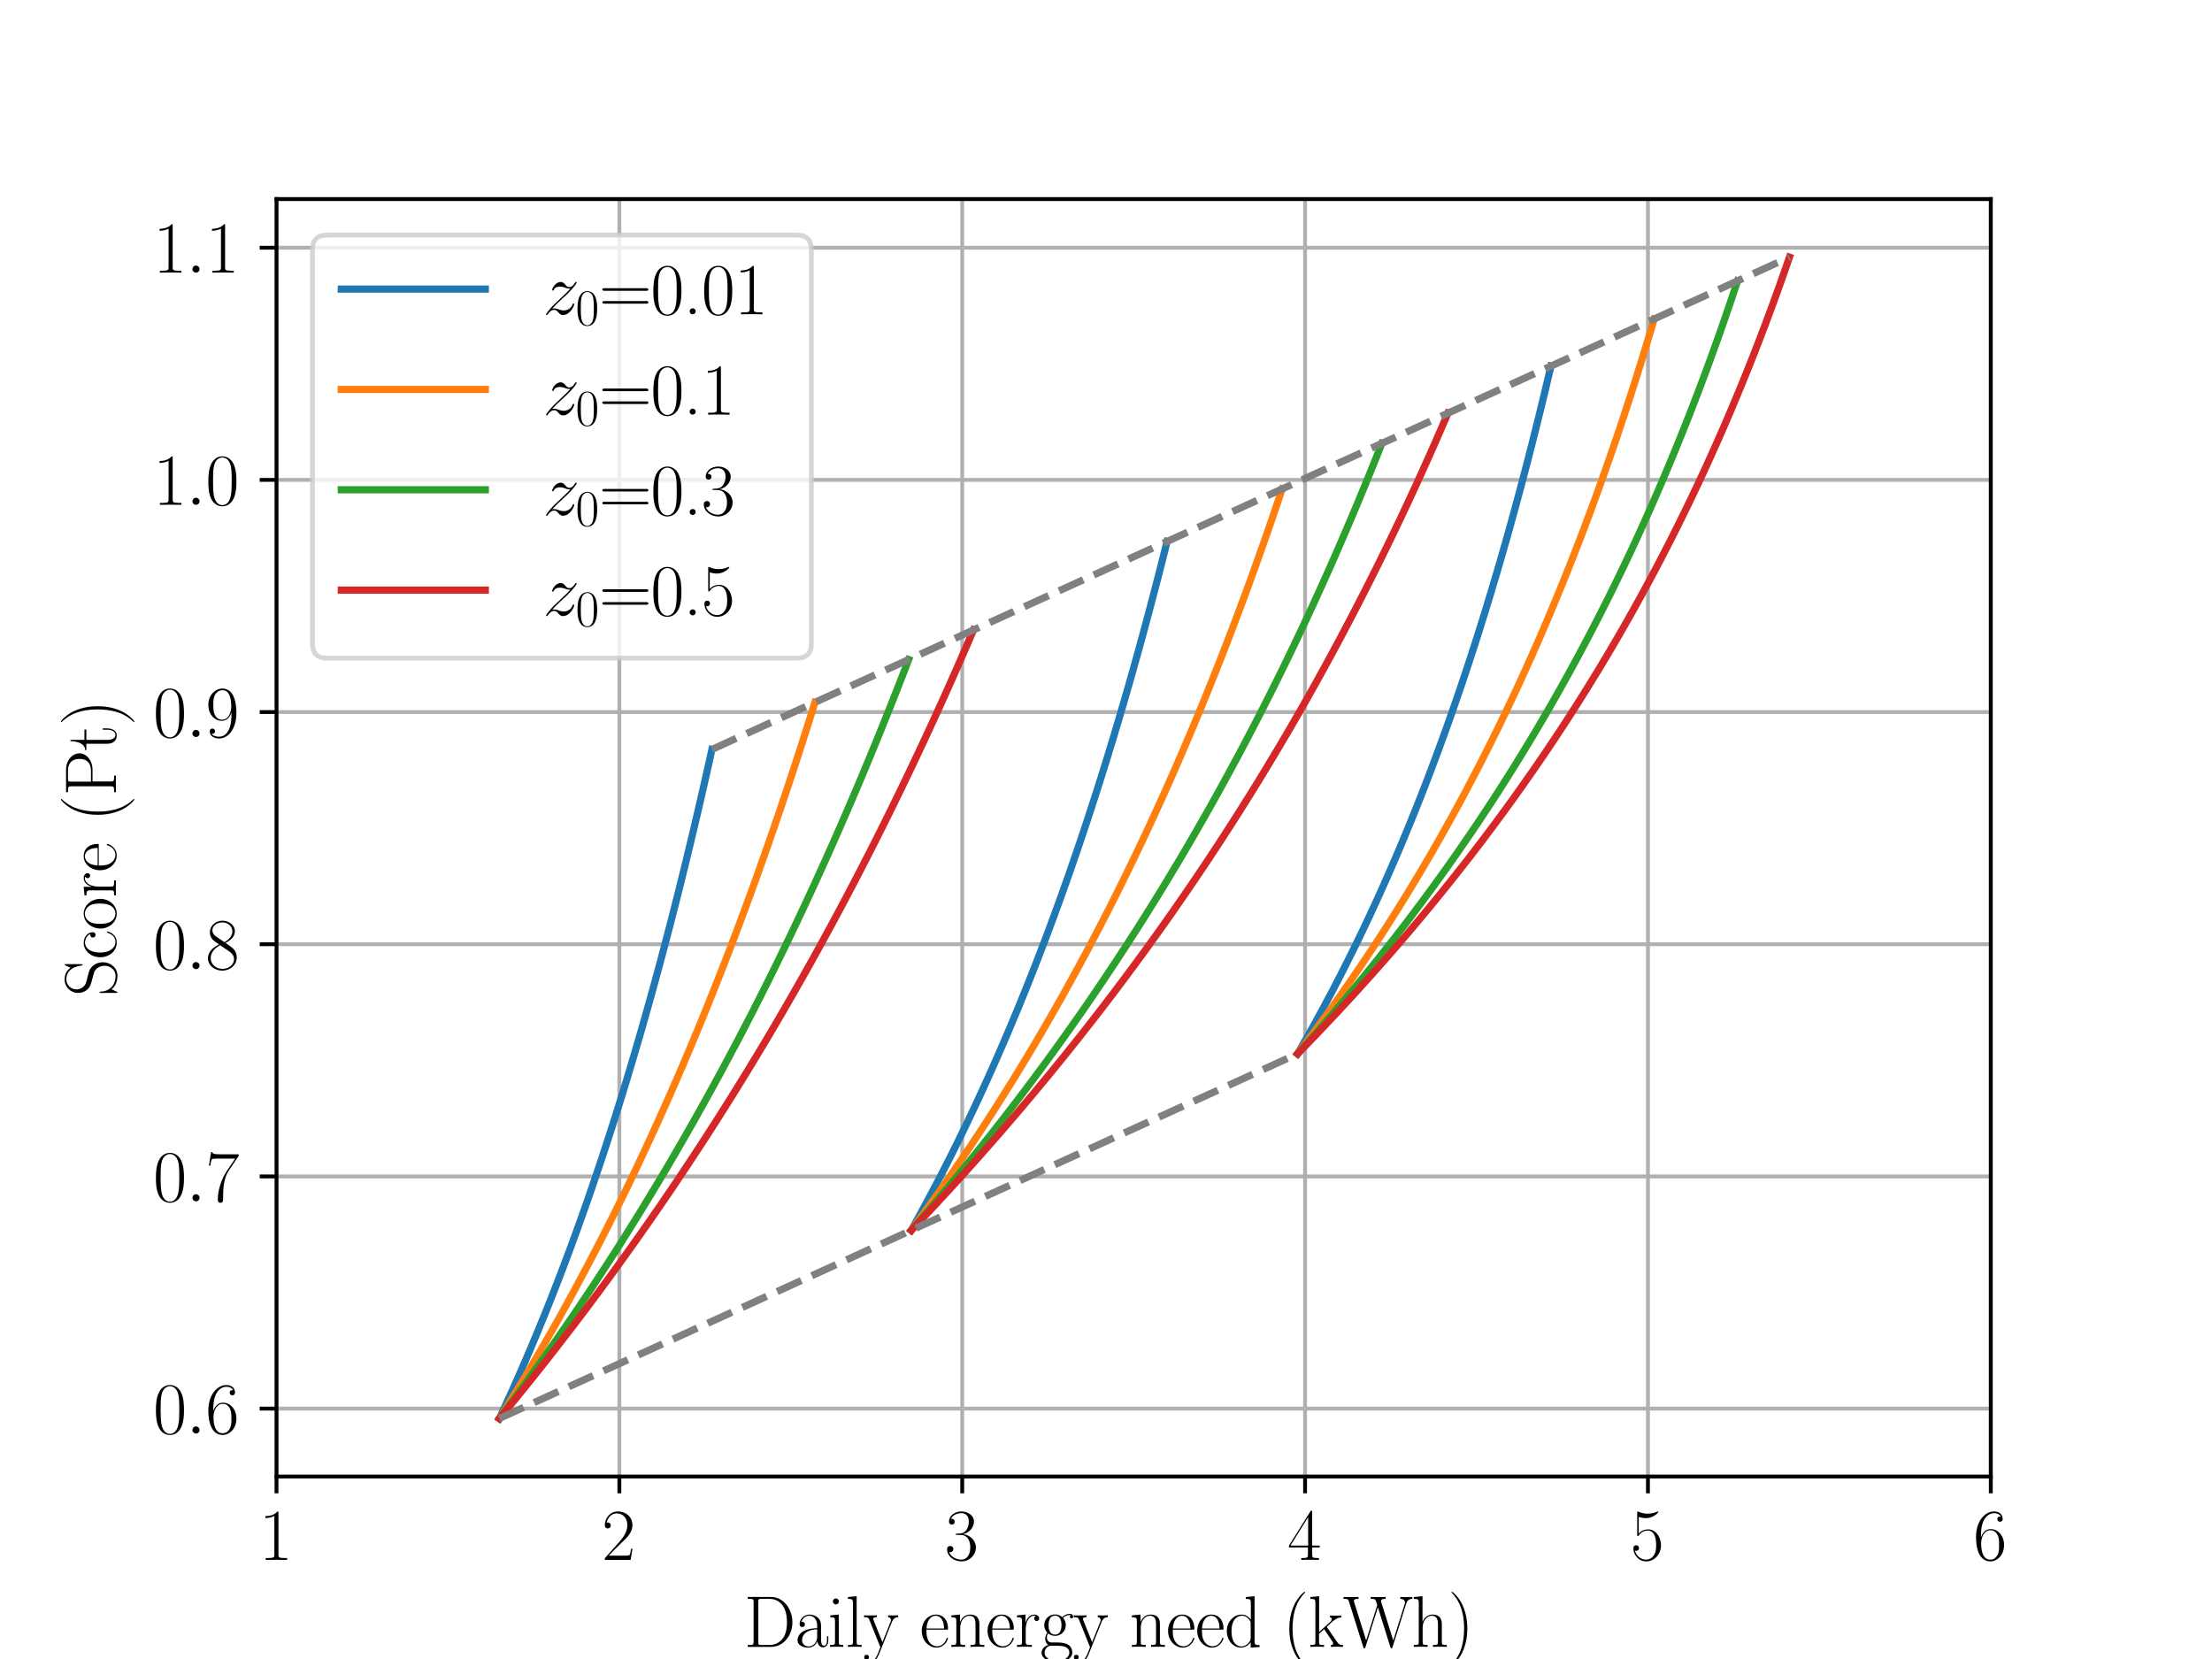 <?xml version="1.0" encoding="utf-8" standalone="no"?>
<!DOCTYPE svg PUBLIC "-//W3C//DTD SVG 1.1//EN"
  "http://www.w3.org/Graphics/SVG/1.1/DTD/svg11.dtd">
<svg xmlns:xlink="http://www.w3.org/1999/xlink" width="460.8pt" height="345.6pt" viewBox="0 0 460.8 345.6" xmlns="http://www.w3.org/2000/svg" version="1.1">
 <defs>
  <style type="text/css">*{stroke-linejoin: round; stroke-linecap: butt}</style>
 </defs>
 <g id="figure_1">
  <g id="patch_1">
   <path d="M 0 345.6 
L 460.8 345.6 
L 460.8 0 
L 0 0 
z
" style="fill: #ffffff"/>
  </g>
  <g id="axes_1">
   <g id="patch_2">
    <path d="M 57.6 307.584 
L 414.72 307.584 
L 414.72 41.472 
L 57.6 41.472 
z
" style="fill: #ffffff"/>
   </g>
   <g id="matplotlib.axis_1">
    <g id="xtick_1">
     <g id="line2d_1">
      <path d="M 57.6 307.584 
L 57.6 41.472 
" clip-path="url(#p87c0fed08f)" style="fill: none; stroke: #b0b0b0; stroke-width: 0.8; stroke-linecap: square"/>
     </g>
     <g id="line2d_2">
      <defs>
       <path id="m8bc1397208" d="M 0 0 
L 0 3.5 
" style="stroke: #000000; stroke-width: 0.8"/>
      </defs>
      <g>
       <use xlink:href="#m8bc1397208" x="57.6" y="307.584" style="stroke: #000000; stroke-width: 0.8"/>
      </g>
     </g>
     <g id="text_1">
      <!-- $\mathdefault{1}$ -->
      <g transform="translate(53.942 324.962) scale(0.15 -0.15)">
       <defs>
        <path id="CMR17-31" d="M 1702 4083 
C 1702 4217 1696 4224 1606 4224 
C 1357 3927 979 3833 621 3820 
C 602 3820 570 3820 563 3808 
C 557 3795 557 3782 557 3648 
C 755 3648 1088 3686 1344 3839 
L 1344 467 
C 1344 243 1331 166 781 166 
L 589 166 
L 589 0 
C 896 6 1216 12 1523 12 
C 1830 12 2150 6 2458 0 
L 2458 166 
L 2266 166 
C 1715 166 1702 236 1702 467 
L 1702 4083 
z
" transform="scale(0.016)"/>
       </defs>
       <use xlink:href="#CMR17-31" transform="scale(0.996)"/>
      </g>
     </g>
    </g>
    <g id="xtick_2">
     <g id="line2d_3">
      <path d="M 129.024 307.584 
L 129.024 41.472 
" clip-path="url(#p87c0fed08f)" style="fill: none; stroke: #b0b0b0; stroke-width: 0.8; stroke-linecap: square"/>
     </g>
     <g id="line2d_4">
      <g>
       <use xlink:href="#m8bc1397208" x="129.024" y="307.584" style="stroke: #000000; stroke-width: 0.8"/>
      </g>
     </g>
     <g id="text_2">
      <!-- $\mathdefault{2}$ -->
      <g transform="translate(125.366 324.962) scale(0.15 -0.15)">
       <defs>
        <path id="CMR17-32" d="M 2669 990 
L 2554 990 
C 2490 537 2438 460 2413 422 
C 2381 371 1920 371 1830 371 
L 602 371 
C 832 620 1280 1073 1824 1596 
C 2214 1966 2669 2400 2669 3033 
C 2669 3788 2067 4224 1395 4224 
C 691 4224 262 3603 262 3027 
C 262 2777 448 2745 525 2745 
C 589 2745 781 2783 781 3007 
C 781 3206 614 3264 525 3264 
C 486 3264 448 3257 422 3244 
C 544 3788 915 4057 1306 4057 
C 1862 4057 2227 3616 2227 3033 
C 2227 2477 1901 1998 1536 1583 
L 262 147 
L 262 0 
L 2515 0 
L 2669 990 
z
" transform="scale(0.016)"/>
       </defs>
       <use xlink:href="#CMR17-32" transform="scale(0.996)"/>
      </g>
     </g>
    </g>
    <g id="xtick_3">
     <g id="line2d_5">
      <path d="M 200.448 307.584 
L 200.448 41.472 
" clip-path="url(#p87c0fed08f)" style="fill: none; stroke: #b0b0b0; stroke-width: 0.8; stroke-linecap: square"/>
     </g>
     <g id="line2d_6">
      <g>
       <use xlink:href="#m8bc1397208" x="200.448" y="307.584" style="stroke: #000000; stroke-width: 0.8"/>
      </g>
     </g>
     <g id="text_3">
      <!-- $\mathdefault{3}$ -->
      <g transform="translate(196.79 324.962) scale(0.15 -0.15)">
       <defs>
        <path id="CMR17-33" d="M 1414 2176 
C 1984 2176 2234 1673 2234 1094 
C 2234 322 1824 25 1453 25 
C 1114 25 563 193 390 691 
C 422 678 454 678 486 678 
C 640 678 755 780 755 947 
C 755 1132 614 1216 486 1216 
C 378 1216 211 1164 211 927 
C 211 335 787 -128 1466 -128 
C 2176 -128 2720 432 2720 1087 
C 2720 1718 2208 2176 1600 2246 
C 2086 2347 2554 2776 2554 3353 
C 2554 3856 2048 4224 1472 4224 
C 890 4224 378 3862 378 3347 
C 378 3123 544 3084 627 3084 
C 762 3084 877 3167 877 3334 
C 877 3500 762 3584 627 3584 
C 602 3584 570 3584 544 3571 
C 730 3999 1235 4076 1459 4076 
C 1683 4076 2106 3966 2106 3347 
C 2106 3167 2080 2851 1862 2574 
C 1670 2329 1453 2316 1242 2297 
C 1210 2297 1062 2284 1037 2284 
C 992 2278 966 2272 966 2227 
C 966 2182 973 2176 1101 2176 
L 1414 2176 
z
" transform="scale(0.016)"/>
       </defs>
       <use xlink:href="#CMR17-33" transform="scale(0.996)"/>
      </g>
     </g>
    </g>
    <g id="xtick_4">
     <g id="line2d_7">
      <path d="M 271.872 307.584 
L 271.872 41.472 
" clip-path="url(#p87c0fed08f)" style="fill: none; stroke: #b0b0b0; stroke-width: 0.8; stroke-linecap: square"/>
     </g>
     <g id="line2d_8">
      <g>
       <use xlink:href="#m8bc1397208" x="271.872" y="307.584" style="stroke: #000000; stroke-width: 0.8"/>
      </g>
     </g>
     <g id="text_4">
      <!-- $\mathdefault{4}$ -->
      <g transform="translate(268.214 324.962) scale(0.15 -0.15)">
       <defs>
        <path id="CMR17-34" d="M 2150 4147 
C 2150 4281 2144 4288 2029 4288 
L 128 1254 
L 128 1088 
L 1779 1088 
L 1779 460 
C 1779 230 1766 166 1318 166 
L 1197 166 
L 1197 0 
C 1402 12 1747 12 1965 12 
C 2182 12 2528 12 2733 0 
L 2733 166 
L 2611 166 
C 2163 166 2150 230 2150 460 
L 2150 1088 
L 2803 1088 
L 2803 1254 
L 2150 1254 
L 2150 4147 
z
M 1798 3723 
L 1798 1254 
L 256 1254 
L 1798 3723 
z
" transform="scale(0.016)"/>
       </defs>
       <use xlink:href="#CMR17-34" transform="scale(0.996)"/>
      </g>
     </g>
    </g>
    <g id="xtick_5">
     <g id="line2d_9">
      <path d="M 343.296 307.584 
L 343.296 41.472 
" clip-path="url(#p87c0fed08f)" style="fill: none; stroke: #b0b0b0; stroke-width: 0.8; stroke-linecap: square"/>
     </g>
     <g id="line2d_10">
      <g>
       <use xlink:href="#m8bc1397208" x="343.296" y="307.584" style="stroke: #000000; stroke-width: 0.8"/>
      </g>
     </g>
     <g id="text_5">
      <!-- $\mathdefault{5}$ -->
      <g transform="translate(339.638 324.962) scale(0.15 -0.15)">
       <defs>
        <path id="CMR17-35" d="M 730 3750 
C 794 3724 1056 3641 1325 3641 
C 1920 3641 2246 3961 2432 4140 
C 2432 4191 2432 4224 2394 4224 
C 2387 4224 2374 4224 2323 4198 
C 2099 4102 1837 4032 1517 4032 
C 1325 4032 1037 4055 723 4191 
C 653 4224 640 4224 634 4224 
C 602 4224 595 4217 595 4090 
L 595 2231 
C 595 2113 595 2080 659 2080 
C 691 2080 704 2093 736 2139 
C 941 2435 1222 2560 1542 2560 
C 1766 2560 2246 2415 2246 1293 
C 2246 1087 2246 716 2054 422 
C 1894 159 1645 25 1370 25 
C 947 25 518 319 403 812 
C 429 806 480 793 506 793 
C 589 793 749 838 749 1036 
C 749 1209 627 1280 506 1280 
C 358 1280 262 1190 262 1011 
C 262 454 704 -128 1382 -128 
C 2042 -128 2669 441 2669 1267 
C 2669 2054 2170 2662 1549 2662 
C 1222 2662 947 2540 730 2304 
L 730 3750 
z
" transform="scale(0.016)"/>
       </defs>
       <use xlink:href="#CMR17-35" transform="scale(0.996)"/>
      </g>
     </g>
    </g>
    <g id="xtick_6">
     <g id="line2d_11">
      <path d="M 414.72 307.584 
L 414.72 41.472 
" clip-path="url(#p87c0fed08f)" style="fill: none; stroke: #b0b0b0; stroke-width: 0.8; stroke-linecap: square"/>
     </g>
     <g id="line2d_12">
      <g>
       <use xlink:href="#m8bc1397208" x="414.72" y="307.584" style="stroke: #000000; stroke-width: 0.8"/>
      </g>
     </g>
     <g id="text_6">
      <!-- $\mathdefault{6}$ -->
      <g transform="translate(411.062 324.962) scale(0.15 -0.15)">
       <defs>
        <path id="CMR17-36" d="M 678 2198 
C 678 3712 1395 4076 1811 4076 
C 1946 4076 2272 4049 2400 3782 
C 2298 3782 2106 3782 2106 3558 
C 2106 3385 2246 3328 2336 3328 
C 2394 3328 2566 3353 2566 3571 
C 2566 3987 2246 4224 1805 4224 
C 1043 4224 243 3411 243 2011 
C 243 257 966 -128 1478 -128 
C 2099 -128 2688 431 2688 1295 
C 2688 2101 2170 2688 1517 2688 
C 1126 2688 838 2430 678 1979 
L 678 2198 
z
M 1478 25 
C 691 25 691 1212 691 1450 
C 691 1914 909 2585 1504 2585 
C 1613 2585 1926 2585 2138 2140 
C 2253 1889 2253 1624 2253 1302 
C 2253 954 2253 696 2118 438 
C 1978 173 1773 25 1478 25 
z
" transform="scale(0.016)"/>
       </defs>
       <use xlink:href="#CMR17-36" transform="scale(0.996)"/>
      </g>
     </g>
    </g>
    <g id="text_7">
     <!-- Daily energy need (kWh) -->
     <g transform="translate(154.974 343.075) scale(0.15 -0.15)">
      <defs>
       <path id="CMR17-44" d="M 333 4352 
L 333 4185 
C 774 4185 845 4185 845 3898 
L 845 453 
C 845 166 774 166 333 166 
L 333 0 
L 2368 0 
C 3398 0 4224 943 4224 2140 
C 4224 3344 3411 4352 2368 4352 
L 333 4352 
z
M 1523 166 
C 1267 166 1254 198 1254 414 
L 1254 3936 
C 1254 4153 1267 4185 1523 4185 
L 2240 4185 
C 2771 4185 3750 3873 3750 2140 
C 3750 1242 3488 879 3366 707 
C 3213 510 2848 166 2240 166 
L 1523 166 
z
" transform="scale(0.016)"/>
       <path id="CMR17-61" d="M 2304 1656 
C 2304 2048 2304 2275 2035 2534 
C 1798 2751 1523 2816 1306 2816 
C 800 2816 435 2408 435 1977 
C 435 1740 627 1728 666 1728 
C 749 1728 896 1779 896 1958 
C 896 2118 774 2188 666 2188 
C 640 2188 608 2182 589 2176 
C 723 2594 1069 2713 1293 2713 
C 1613 2713 1965 2421 1965 1875 
L 1965 1632 
C 1587 1619 1133 1568 774 1373 
C 371 1147 256 822 256 576 
C 256 77 832 -64 1171 -64 
C 1523 -64 1850 135 1990 505 
C 2003 219 2182 -39 2464 -39 
C 2598 -39 2938 51 2938 563 
L 2938 926 
L 2822 926 
L 2822 557 
C 2822 161 2650 109 2566 109 
C 2304 109 2304 446 2304 732 
L 2304 1656 
z
M 1965 887 
C 1965 323 1568 38 1216 38 
C 896 38 646 278 646 576 
C 646 771 730 1114 1101 1322 
C 1408 1497 1760 1523 1965 1536 
L 1965 887 
z
" transform="scale(0.016)"/>
       <path id="CMR17-69" d="M 992 3961 
C 992 4102 877 4224 730 4224 
C 589 4224 467 4108 467 3961 
C 467 3820 582 3699 730 3699 
C 870 3699 992 3814 992 3961 
z
M 243 2745 
L 243 2579 
C 602 2579 653 2540 653 2231 
L 653 443 
C 653 198 627 166 218 166 
L 218 0 
C 371 12 646 12 806 12 
C 960 12 1222 12 1370 0 
L 1370 166 
C 992 166 979 205 979 436 
L 979 2816 
L 243 2745 
z
" transform="scale(0.016)"/>
       <path id="CMR17-6c" d="M 979 4416 
L 218 4345 
L 218 4179 
C 595 4179 653 4141 653 3835 
L 653 439 
C 653 198 627 166 218 166 
L 218 0 
C 371 12 653 12 813 12 
C 979 12 1261 12 1414 0 
L 1414 166 
C 1005 166 979 191 979 439 
L 979 4416 
z
" transform="scale(0.016)"/>
       <path id="CMR17-79" d="M 2496 2183 
C 2656 2579 2944 2585 3034 2585 
L 3034 2752 
C 2912 2745 2752 2739 2630 2739 
C 2496 2739 2285 2739 2157 2752 
L 2157 2585 
C 2400 2566 2406 2384 2406 2332 
C 2406 2268 2394 2235 2362 2158 
L 1664 409 
L 902 2300 
C 870 2378 870 2423 870 2430 
C 870 2572 1018 2585 1171 2585 
L 1171 2752 
C 1018 2739 742 2739 582 2739 
C 410 2739 205 2739 64 2752 
L 64 2585 
C 410 2585 448 2553 531 2345 
L 1485 -31 
C 1197 -795 1030 -1242 627 -1242 
C 557 -1242 397 -1223 282 -1106 
C 429 -1093 493 -1002 493 -892 
C 493 -782 416 -685 288 -685 
C 147 -685 77 -782 77 -899 
C 77 -1158 339 -1344 627 -1344 
C 998 -1344 1229 -983 1357 -659 
L 2496 2183 
z
" transform="scale(0.016)"/>
       <path id="CMR17-65" d="M 2438 1503 
C 2464 1529 2464 1542 2464 1606 
C 2464 2251 2118 2816 1389 2816 
C 710 2816 173 2175 173 1394 
C 173 554 781 -64 1459 -64 
C 2176 -64 2458 619 2458 755 
C 2458 800 2419 800 2406 800 
C 2362 800 2355 787 2330 709 
C 2189 270 1837 51 1504 51 
C 1229 51 954 206 781 490 
C 582 819 582 1200 582 1503 
L 2438 1503 
z
M 589 1600 
C 634 2511 1126 2713 1382 2713 
C 1818 2713 2112 2308 2118 1600 
L 589 1600 
z
" transform="scale(0.016)"/>
       <path id="CMR17-6e" d="M 2656 1954 
C 2656 2282 2592 2816 1837 2816 
C 1331 2816 1069 2424 973 2166 
L 966 2166 
L 966 2816 
L 211 2745 
L 211 2578 
C 589 2578 646 2540 646 2231 
L 646 443 
C 646 198 621 166 211 166 
L 211 0 
C 365 12 646 12 813 12 
C 979 12 1267 12 1421 0 
L 1421 166 
C 1011 166 986 192 986 443 
L 986 1678 
C 986 2269 1344 2713 1792 2713 
C 2266 2713 2317 2289 2317 1980 
L 2317 443 
C 2317 198 2291 166 1882 166 
L 1882 0 
C 2035 12 2317 12 2483 12 
C 2650 12 2938 12 3091 0 
L 3091 166 
C 2682 166 2656 192 2656 443 
L 2656 1954 
z
" transform="scale(0.016)"/>
       <path id="CMR17-72" d="M 960 1517 
C 960 2134 1222 2713 1702 2713 
C 1747 2713 1792 2707 1837 2687 
C 1837 2687 1696 2642 1696 2475 
C 1696 2321 1818 2257 1914 2257 
C 1990 2257 2131 2302 2131 2482 
C 2131 2687 1926 2816 1709 2816 
C 1222 2816 1011 2340 947 2115 
L 941 2115 
L 941 2816 
L 198 2745 
L 198 2578 
C 576 2578 634 2540 634 2231 
L 634 443 
C 634 198 608 166 198 166 
L 198 0 
C 352 12 646 12 813 12 
C 998 12 1325 12 1498 0 
L 1498 166 
C 1037 166 960 166 960 455 
L 960 1517 
z
" transform="scale(0.016)"/>
       <path id="CMR17-67" d="M 710 1165 
C 832 1068 1043 960 1299 960 
C 1805 960 2240 1359 2240 1895 
C 2240 2063 2189 2321 1997 2521 
C 2176 2713 2438 2777 2586 2777 
C 2611 2777 2650 2777 2682 2758 
C 2656 2751 2598 2726 2598 2623 
C 2598 2540 2656 2483 2739 2483 
C 2835 2483 2886 2547 2886 2630 
C 2886 2751 2790 2880 2586 2880 
C 2330 2880 2106 2758 1926 2591 
C 1734 2764 1504 2828 1299 2828 
C 794 2828 358 2431 358 1895 
C 358 1527 570 1294 634 1230 
C 442 1004 442 742 442 710 
C 442 544 506 300 723 166 
C 390 82 128 -184 128 -517 
C 128 -996 736 -1344 1466 -1344 
C 2170 -1344 2803 -1009 2803 -510 
C 2803 384 1856 384 1363 384 
C 1216 384 954 384 922 390 
C 723 422 589 601 589 825 
C 589 883 589 1024 710 1165 
z
M 1299 1068 
C 736 1068 736 1766 736 1895 
C 736 2024 736 2719 1299 2719 
C 1862 2719 1862 2024 1862 1895 
C 1862 1766 1862 1068 1299 1068 
z
M 1466 -1236 
C 826 -1236 384 -883 384 -517 
C 384 -311 493 -118 634 -11 
C 794 102 858 102 1293 102 
C 1818 102 2547 102 2547 -517 
C 2547 -883 2106 -1236 1466 -1236 
z
" transform="scale(0.016)"/>
       <path id="CMR17-64" d="M 1869 4345 
L 1869 4179 
C 2246 4179 2304 4141 2304 3843 
L 2304 2371 
C 2278 2403 2016 2816 1498 2816 
C 845 2816 211 2228 211 1376 
C 211 529 806 -64 1434 -64 
C 1978 -64 2259 361 2291 406 
L 2291 -64 
L 3066 -13 
L 3066 154 
C 2688 154 2630 193 2630 503 
L 2630 4416 
L 1869 4345 
z
M 2291 762 
C 2291 568 2176 393 2029 264 
C 1811 70 1594 38 1472 38 
C 1286 38 621 135 621 1369 
C 621 2636 1363 2713 1530 2713 
C 1824 2713 2061 2545 2208 2313 
C 2291 2177 2291 2157 2291 2041 
L 2291 762 
z
" transform="scale(0.016)"/>
       <path id="CMR17-28" d="M 1958 -1562 
C 1958 -1556 1958 -1543 1939 -1524 
C 1645 -1223 858 -403 858 1596 
C 858 3595 1632 4408 1946 4729 
C 1946 4735 1958 4748 1958 4767 
C 1958 4787 1939 4800 1914 4800 
C 1843 4800 1299 4325 986 3620 
C 666 2909 576 2218 576 1603 
C 576 1141 621 360 1005 -467 
C 1312 -1133 1837 -1600 1914 -1600 
C 1946 -1600 1958 -1588 1958 -1562 
z
" transform="scale(0.016)"/>
       <path id="CMR17-6b" d="M 1670 1679 
C 1664 1692 1632 1730 1632 1749 
C 1632 1762 2086 2175 2144 2226 
C 2509 2532 2739 2563 2906 2570 
L 2906 2735 
C 2867 2735 2854 2735 2848 2729 
L 2534 2722 
C 2355 2722 2080 2722 1907 2735 
L 1907 2570 
C 1997 2563 2061 2513 2061 2423 
C 2061 2296 1933 2175 1926 2175 
L 960 1298 
L 960 4416 
L 198 4345 
L 198 4179 
C 576 4179 634 4141 634 3835 
L 634 439 
C 634 198 608 166 198 166 
L 198 0 
C 352 12 634 12 794 12 
C 954 12 1235 12 1389 0 
L 1389 166 
C 979 166 954 191 954 439 
L 954 1139 
L 1395 1540 
L 2042 586 
C 2118 471 2182 382 2182 299 
C 2182 185 2067 166 1990 166 
L 1990 0 
C 2144 12 2419 12 2579 12 
C 2694 12 2931 6 3040 0 
L 3040 166 
C 2739 166 2669 223 2477 503 
L 1670 1679 
z
" transform="scale(0.016)"/>
       <path id="CMR17-57" d="M 5523 3775 
C 5581 3948 5677 4173 6048 4185 
L 6048 4352 
C 5939 4345 5715 4339 5600 4339 
C 5440 4339 5158 4339 5005 4352 
L 5005 4185 
C 5293 4179 5414 4019 5414 3865 
C 5414 3820 5408 3794 5382 3724 
L 4390 557 
L 3347 3890 
C 3328 3955 3322 3980 3322 4006 
C 3322 4185 3603 4185 3725 4185 
L 3725 4352 
C 3539 4339 3219 4339 3021 4339 
C 2861 4339 2573 4339 2426 4352 
L 2426 4185 
C 2720 4185 2797 4166 2861 4051 
C 2886 3993 2989 3660 2989 3640 
C 2989 3615 2976 3576 2970 3557 
L 2029 564 
L 986 3890 
C 954 3980 954 3993 954 4006 
C 954 4185 1235 4185 1363 4185 
L 1363 4352 
C 1178 4339 858 4339 659 4339 
C 493 4339 211 4339 58 4352 
L 58 4185 
C 442 4185 467 4147 531 3942 
L 1779 -20 
C 1811 -116 1811 -128 1869 -128 
C 1920 -128 1939 -116 1965 -26 
L 3053 3448 
L 4141 -26 
C 4166 -116 4186 -128 4237 -128 
C 4294 -128 4294 -116 4326 -20 
L 5523 3775 
z
" transform="scale(0.016)"/>
       <path id="CMR17-68" d="M 2656 1954 
C 2656 2282 2592 2816 1837 2816 
C 1312 2816 1056 2392 979 2179 
L 973 2179 
L 973 4416 
L 211 4345 
L 211 4179 
C 589 4179 646 4141 646 3843 
L 646 443 
C 646 198 621 166 211 166 
L 211 0 
C 365 12 646 12 813 12 
C 979 12 1267 12 1421 0 
L 1421 166 
C 1011 166 986 192 986 443 
L 986 1678 
C 986 2269 1344 2713 1792 2713 
C 2266 2713 2317 2289 2317 1980 
L 2317 443 
C 2317 198 2291 166 1882 166 
L 1882 0 
C 2035 12 2317 12 2483 12 
C 2650 12 2938 12 3091 0 
L 3091 166 
C 2682 166 2656 192 2656 443 
L 2656 1954 
z
" transform="scale(0.016)"/>
       <path id="CMR17-29" d="M 1683 1596 
C 1683 2057 1638 2839 1254 3665 
C 947 4332 422 4800 346 4800 
C 326 4800 301 4793 301 4761 
C 301 4748 307 4742 314 4729 
C 621 4408 1402 3595 1402 1603 
C 1402 -396 627 -1210 314 -1530 
C 307 -1543 301 -1549 301 -1562 
C 301 -1594 326 -1600 346 -1600 
C 416 -1600 960 -1127 1274 -422 
C 1594 289 1683 981 1683 1596 
z
" transform="scale(0.016)"/>
      </defs>
      <use xlink:href="#CMR17-44" transform="scale(0.996)"/>
      <use xlink:href="#CMR17-61" transform="translate(70.394 0) scale(0.996)"/>
      <use xlink:href="#CMR17-69" transform="translate(116.084 0) scale(0.996)"/>
      <use xlink:href="#CMR17-6c" transform="translate(140.955 0) scale(0.996)"/>
      <use xlink:href="#CMR17-79" transform="translate(165.826 0) scale(0.996)"/>
      <use xlink:href="#CMR17-65" transform="translate(244.195 0) scale(0.996)"/>
      <use xlink:href="#CMR17-6e" transform="translate(284.681 0) scale(0.996)"/>
      <use xlink:href="#CMR17-65" transform="translate(335.576 0) scale(0.996)"/>
      <use xlink:href="#CMR17-72" transform="translate(376.062 0) scale(0.996)"/>
      <use xlink:href="#CMR17-67" transform="translate(411.342 0) scale(0.996)"/>
      <use xlink:href="#CMR17-79" transform="translate(457.033 0) scale(0.996)"/>
      <use xlink:href="#CMR17-6e" transform="translate(535.402 0) scale(0.996)"/>
      <use xlink:href="#CMR17-65" transform="translate(586.297 0) scale(0.996)"/>
      <use xlink:href="#CMR17-65" transform="translate(626.783 0) scale(0.996)"/>
      <use xlink:href="#CMR17-64" transform="translate(667.269 0) scale(0.996)"/>
      <use xlink:href="#CMR17-28" transform="translate(748.24 0) scale(0.996)"/>
      <use xlink:href="#CMR17-6b" transform="translate(783.521 0) scale(0.996)"/>
      <use xlink:href="#CMR17-57" transform="translate(831.814 0) scale(0.996)"/>
      <use xlink:href="#CMR17-68" transform="translate(926.91 0) scale(0.996)"/>
      <use xlink:href="#CMR17-29" transform="translate(977.806 0) scale(0.996)"/>
     </g>
    </g>
   </g>
   <g id="matplotlib.axis_2">
    <g id="ytick_1">
     <g id="line2d_13">
      <path d="M 57.6 293.438 
L 414.72 293.438 
" clip-path="url(#p87c0fed08f)" style="fill: none; stroke: #b0b0b0; stroke-width: 0.8; stroke-linecap: square"/>
     </g>
     <g id="line2d_14">
      <defs>
       <path id="m998f3bcd0d" d="M 0 0 
L -3.5 0 
" style="stroke: #000000; stroke-width: 0.8"/>
      </defs>
      <g>
       <use xlink:href="#m998f3bcd0d" x="57.6" y="293.438" style="stroke: #000000; stroke-width: 0.8"/>
      </g>
     </g>
     <g id="text_8">
      <!-- $\mathdefault{0.6}$ -->
      <g transform="translate(31.903 298.626) scale(0.15 -0.15)">
       <defs>
        <path id="CMR17-30" d="M 2688 2038 
C 2688 2430 2682 3099 2413 3613 
C 2176 4063 1798 4224 1466 4224 
C 1158 4224 768 4082 525 3620 
C 269 3137 243 2539 243 2038 
C 243 1671 250 1112 448 623 
C 723 -39 1216 -128 1466 -128 
C 1760 -128 2208 -7 2470 604 
C 2662 1048 2688 1568 2688 2038 
z
M 1466 -26 
C 1056 -26 813 328 723 816 
C 653 1196 653 1749 653 2109 
C 653 2604 653 3015 736 3407 
C 858 3954 1216 4121 1466 4121 
C 1728 4121 2067 3947 2189 3420 
C 2272 3054 2278 2623 2278 2109 
C 2278 1691 2278 1176 2202 797 
C 2067 96 1690 -26 1466 -26 
z
" transform="scale(0.016)"/>
        <path id="CMMI12-3a" d="M 1178 307 
C 1178 492 1024 620 870 620 
C 685 620 557 467 557 313 
C 557 128 710 0 864 0 
C 1050 0 1178 153 1178 307 
z
" transform="scale(0.016)"/>
       </defs>
       <use xlink:href="#CMR17-30" transform="scale(0.996)"/>
       <use xlink:href="#CMMI12-3a" transform="translate(45.69 0) scale(0.996)"/>
       <use xlink:href="#CMR17-36" transform="translate(72.788 0) scale(0.996)"/>
      </g>
     </g>
    </g>
    <g id="ytick_2">
     <g id="line2d_15">
      <path d="M 57.6 245.072 
L 414.72 245.072 
" clip-path="url(#p87c0fed08f)" style="fill: none; stroke: #b0b0b0; stroke-width: 0.8; stroke-linecap: square"/>
     </g>
     <g id="line2d_16">
      <g>
       <use xlink:href="#m998f3bcd0d" x="57.6" y="245.072" style="stroke: #000000; stroke-width: 0.8"/>
      </g>
     </g>
     <g id="text_9">
      <!-- $\mathdefault{0.7}$ -->
      <g transform="translate(31.903 250.26) scale(0.15 -0.15)">
       <defs>
        <path id="CMR17-37" d="M 2886 3955 
L 2886 4096 
L 1382 4096 
C 634 4096 621 4166 595 4288 
L 480 4288 
L 294 3104 
L 410 3104 
C 429 3226 474 3552 550 3673 
C 589 3724 1062 3724 1171 3724 
L 2579 3724 
L 1869 2670 
C 1395 1961 1069 1003 1069 166 
C 1069 89 1069 -128 1299 -128 
C 1530 -128 1530 89 1530 172 
L 1530 466 
C 1530 1514 1709 2204 2003 2644 
L 2886 3955 
z
" transform="scale(0.016)"/>
       </defs>
       <use xlink:href="#CMR17-30" transform="scale(0.996)"/>
       <use xlink:href="#CMMI12-3a" transform="translate(45.69 0) scale(0.996)"/>
       <use xlink:href="#CMR17-37" transform="translate(72.788 0) scale(0.996)"/>
      </g>
     </g>
    </g>
    <g id="ytick_3">
     <g id="line2d_17">
      <path d="M 57.6 196.705 
L 414.72 196.705 
" clip-path="url(#p87c0fed08f)" style="fill: none; stroke: #b0b0b0; stroke-width: 0.8; stroke-linecap: square"/>
     </g>
     <g id="line2d_18">
      <g>
       <use xlink:href="#m998f3bcd0d" x="57.6" y="196.705" style="stroke: #000000; stroke-width: 0.8"/>
      </g>
     </g>
     <g id="text_10">
      <!-- $\mathdefault{0.8}$ -->
      <g transform="translate(31.903 201.894) scale(0.15 -0.15)">
       <defs>
        <path id="CMR17-38" d="M 1741 2289 
C 2144 2494 2554 2803 2554 3298 
C 2554 3884 1990 4224 1472 4224 
C 890 4224 378 3800 378 3215 
C 378 3054 416 2777 666 2533 
C 730 2469 998 2276 1171 2154 
C 883 2006 211 1652 211 945 
C 211 282 838 -128 1459 -128 
C 2144 -128 2720 366 2720 1022 
C 2720 1607 2330 1877 2074 2051 
L 1741 2289 
z
M 902 2855 
C 851 2887 595 3086 595 3388 
C 595 3781 998 4076 1459 4076 
C 1965 4076 2336 3716 2336 3298 
C 2336 2700 1670 2359 1638 2359 
C 1632 2359 1626 2359 1574 2398 
L 902 2855 
z
M 2080 1536 
C 2176 1466 2483 1253 2483 861 
C 2483 385 2010 25 1472 25 
C 890 25 448 443 448 951 
C 448 1459 838 1884 1280 2083 
L 2080 1536 
z
" transform="scale(0.016)"/>
       </defs>
       <use xlink:href="#CMR17-30" transform="scale(0.996)"/>
       <use xlink:href="#CMMI12-3a" transform="translate(45.69 0) scale(0.996)"/>
       <use xlink:href="#CMR17-38" transform="translate(72.788 0) scale(0.996)"/>
      </g>
     </g>
    </g>
    <g id="ytick_4">
     <g id="line2d_19">
      <path d="M 57.6 148.339 
L 414.72 148.339 
" clip-path="url(#p87c0fed08f)" style="fill: none; stroke: #b0b0b0; stroke-width: 0.8; stroke-linecap: square"/>
     </g>
     <g id="line2d_20">
      <g>
       <use xlink:href="#m998f3bcd0d" x="57.6" y="148.339" style="stroke: #000000; stroke-width: 0.8"/>
      </g>
     </g>
     <g id="text_11">
      <!-- $\mathdefault{0.9}$ -->
      <g transform="translate(31.903 153.528) scale(0.15 -0.15)">
       <defs>
        <path id="CMR17-39" d="M 2253 1871 
C 2253 448 1670 25 1190 25 
C 1043 25 685 43 538 281 
C 704 256 826 345 826 505 
C 826 678 685 736 595 736 
C 538 736 365 710 365 492 
C 365 68 742 -128 1203 -128 
C 1939 -128 2688 665 2688 2090 
C 2688 3857 1971 4224 1485 4224 
C 851 4224 243 3664 243 2800 
C 243 2000 762 1408 1414 1408 
C 1952 1408 2189 1910 2253 2122 
L 2253 1871 
z
M 1427 1510 
C 1254 1510 1011 1542 813 1929 
C 678 2181 678 2477 678 2793 
C 678 3174 678 3438 858 3722 
C 947 3857 1114 4076 1485 4076 
C 2240 4076 2240 2909 2240 2651 
C 2240 2193 2035 1510 1427 1510 
z
" transform="scale(0.016)"/>
       </defs>
       <use xlink:href="#CMR17-30" transform="scale(0.996)"/>
       <use xlink:href="#CMMI12-3a" transform="translate(45.69 0) scale(0.996)"/>
       <use xlink:href="#CMR17-39" transform="translate(72.788 0) scale(0.996)"/>
      </g>
     </g>
    </g>
    <g id="ytick_5">
     <g id="line2d_21">
      <path d="M 57.6 99.973 
L 414.72 99.973 
" clip-path="url(#p87c0fed08f)" style="fill: none; stroke: #b0b0b0; stroke-width: 0.8; stroke-linecap: square"/>
     </g>
     <g id="line2d_22">
      <g>
       <use xlink:href="#m998f3bcd0d" x="57.6" y="99.973" style="stroke: #000000; stroke-width: 0.8"/>
      </g>
     </g>
     <g id="text_12">
      <!-- $\mathdefault{1.0}$ -->
      <g transform="translate(31.903 105.162) scale(0.15 -0.15)">
       <use xlink:href="#CMR17-31" transform="scale(0.996)"/>
       <use xlink:href="#CMMI12-3a" transform="translate(45.69 0) scale(0.996)"/>
       <use xlink:href="#CMR17-30" transform="translate(72.788 0) scale(0.996)"/>
      </g>
     </g>
    </g>
    <g id="ytick_6">
     <g id="line2d_23">
      <path d="M 57.6 51.607 
L 414.72 51.607 
" clip-path="url(#p87c0fed08f)" style="fill: none; stroke: #b0b0b0; stroke-width: 0.8; stroke-linecap: square"/>
     </g>
     <g id="line2d_24">
      <g>
       <use xlink:href="#m998f3bcd0d" x="57.6" y="51.607" style="stroke: #000000; stroke-width: 0.8"/>
      </g>
     </g>
     <g id="text_13">
      <!-- $\mathdefault{1.1}$ -->
      <g transform="translate(31.903 56.796) scale(0.15 -0.15)">
       <use xlink:href="#CMR17-31" transform="scale(0.996)"/>
       <use xlink:href="#CMMI12-3a" transform="translate(45.69 0) scale(0.996)"/>
       <use xlink:href="#CMR17-31" transform="translate(72.788 0) scale(0.996)"/>
      </g>
     </g>
    </g>
    <g id="text_14">
     <!-- Score (Pt) -->
     <g transform="translate(24.167 207.551) rotate(-90) scale(0.15 -0.15)">
      <defs>
       <path id="CMR17-53" d="M 2803 4351 
C 2803 4467 2797 4473 2758 4473 
C 2720 4473 2707 4447 2682 4390 
L 2490 3965 
C 2246 4320 1875 4480 1472 4480 
C 819 4480 294 3958 294 3301 
C 294 3101 339 2817 557 2546 
C 794 2250 1018 2198 1530 2063 
C 1722 2011 2042 1927 2106 1901 
C 2470 1747 2662 1360 2662 999 
C 2662 534 2336 38 1779 38 
C 1094 38 454 425 410 1328 
C 403 1431 397 1437 352 1437 
C 301 1437 294 1431 294 1302 
L 294 0 
C 294 -116 301 -122 339 -122 
C 384 -122 397 -90 486 109 
C 493 128 493 141 614 386 
C 934 -39 1472 -128 1779 -128 
C 2477 -128 2970 457 2970 1141 
C 2970 1476 2848 1734 2778 1850 
C 2509 2263 2221 2340 1914 2417 
C 1869 2437 1856 2437 1498 2527 
C 1152 2617 1005 2662 845 2836 
C 666 3036 602 3243 602 3449 
C 602 3868 934 4326 1478 4326 
C 2157 4326 2579 3842 2675 3036 
C 2694 2920 2701 2914 2746 2914 
C 2803 2914 2803 2933 2803 3043 
L 2803 4351 
z
" transform="scale(0.016)"/>
       <path id="CMR17-63" d="M 2234 2240 
C 2112 2240 1933 2240 1933 2015 
C 1933 1836 2080 1785 2163 1785 
C 2208 1785 2394 1804 2394 2028 
C 2394 2476 1958 2816 1466 2816 
C 787 2816 211 2201 211 1379 
C 211 521 813 -64 1466 -64 
C 2259 -64 2458 676 2458 747 
C 2458 773 2451 792 2406 792 
C 2362 792 2355 786 2330 702 
C 2163 180 1798 51 1523 51 
C 1114 51 621 431 621 1385 
C 621 2358 1094 2700 1472 2700 
C 1722 2700 2093 2582 2234 2240 
z
" transform="scale(0.016)"/>
       <path id="CMR17-6f" d="M 2758 1356 
C 2758 2176 2163 2816 1466 2816 
C 768 2816 173 2176 173 1356 
C 173 550 768 -64 1466 -64 
C 2163 -64 2758 550 2758 1356 
z
M 1466 51 
C 1165 51 909 230 762 480 
C 602 768 582 1126 582 1408 
C 582 1676 595 2009 762 2297 
C 890 2508 1139 2713 1466 2713 
C 1754 2713 1997 2553 2150 2329 
C 2349 2028 2349 1606 2349 1408 
C 2349 1158 2336 774 2163 467 
C 1984 172 1709 51 1466 51 
z
" transform="scale(0.016)"/>
       <path id="CMR17-50" d="M 1267 2048 
L 2291 2048 
C 3117 2048 3718 2583 3718 3187 
C 3718 3791 3130 4352 2291 4352 
L 333 4352 
L 333 4185 
C 774 4185 845 4185 845 3899 
L 845 453 
C 845 166 774 166 333 166 
L 333 0 
C 518 12 858 12 1056 12 
C 1254 12 1594 12 1779 0 
L 1779 166 
C 1338 166 1267 166 1267 453 
L 1267 2048 
z
M 1254 2182 
L 1254 3937 
C 1254 4153 1267 4185 1523 4185 
L 2170 4185 
C 2995 4185 3232 3715 3232 3187 
C 3232 2608 2950 2182 2170 2182 
L 1254 2182 
z
" transform="scale(0.016)"/>
       <path id="CMR17-74" d="M 966 2585 
L 1862 2585 
L 1862 2752 
L 966 2752 
L 966 3968 
L 851 3968 
C 838 3292 614 2700 70 2687 
L 70 2585 
L 627 2585 
L 627 778 
C 627 655 627 -64 1370 -64 
C 1747 -64 1965 308 1965 784 
L 1965 1151 
L 1850 1151 
L 1850 790 
C 1850 347 1677 51 1408 51 
C 1222 51 966 179 966 765 
L 966 2585 
z
" transform="scale(0.016)"/>
      </defs>
      <use xlink:href="#CMR17-53" transform="scale(0.996)"/>
      <use xlink:href="#CMR17-63" transform="translate(50.895 0) scale(0.996)"/>
      <use xlink:href="#CMR17-6f" transform="translate(91.381 0) scale(0.996)"/>
      <use xlink:href="#CMR17-72" transform="translate(137.072 0) scale(0.996)"/>
      <use xlink:href="#CMR17-65" transform="translate(172.352 0) scale(0.996)"/>
      <use xlink:href="#CMR17-28" transform="translate(242.914 0) scale(0.996)"/>
      <use xlink:href="#CMR17-50" transform="translate(278.195 0) scale(0.996)"/>
      <use xlink:href="#CMR17-74" transform="translate(340.781 0) scale(0.996)"/>
      <use xlink:href="#CMR17-29" transform="translate(376.062 0) scale(0.996)"/>
     </g>
    </g>
   </g>
   <g id="line2d_25">
    <path d="M 104.035 295.488 
L 105.469 292.401 
L 106.863 289.333 
L 108.22 286.282 
L 109.541 283.247 
L 110.828 280.227 
L 112.083 277.222 
L 113.308 274.232 
L 114.503 271.254 
L 115.67 268.289 
L 116.81 265.337 
L 117.926 262.396 
L 119.017 259.466 
L 120.084 256.547 
L 121.129 253.638 
L 122.153 250.739 
L 123.156 247.849 
L 124.14 244.968 
L 125.104 242.096 
L 126.05 239.233 
L 126.978 236.377 
L 127.89 233.529 
L 128.785 230.689 
L 129.664 227.856 
L 130.528 225.03 
L 131.377 222.21 
L 132.212 219.398 
L 133.032 216.591 
L 133.84 213.791 
L 134.635 210.996 
L 135.417 208.207 
L 136.186 205.424 
L 136.944 202.647 
L 137.691 199.874 
L 138.426 197.107 
L 139.151 194.344 
L 139.865 191.586 
L 140.569 188.833 
L 141.263 186.085 
L 141.947 183.341 
L 142.622 180.601 
L 143.288 177.865 
L 143.945 175.134 
L 144.593 172.406 
L 145.233 169.683 
L 145.864 166.963 
L 146.488 164.246 
L 147.103 161.534 
L 147.711 158.824 
L 148.312 156.119 
" clip-path="url(#p87c0fed08f)" style="fill: none; stroke: #1f77b4; stroke-width: 1.5; stroke-linecap: square"/>
   </g>
   <g id="line2d_26">
    <path d="M 104.035 295.488 
L 106.16 292.086 
L 108.227 288.71 
L 110.24 285.359 
L 112.201 282.032 
L 114.112 278.727 
L 115.976 275.444 
L 117.796 272.181 
L 119.573 268.938 
L 121.308 265.713 
L 123.005 262.507 
L 124.664 259.317 
L 126.287 256.144 
L 127.875 252.987 
L 129.431 249.845 
L 130.954 246.718 
L 132.447 243.604 
L 133.91 240.504 
L 135.345 237.417 
L 136.753 234.343 
L 138.134 231.28 
L 139.49 228.229 
L 140.821 225.19 
L 142.128 222.161 
L 143.413 219.143 
L 144.675 216.135 
L 145.916 213.137 
L 147.136 210.148 
L 148.335 207.168 
L 149.515 204.198 
L 150.677 201.236 
L 151.82 198.282 
L 152.945 195.337 
L 154.052 192.399 
L 155.143 189.469 
L 156.218 186.547 
L 157.276 183.632 
L 158.319 180.724 
L 159.347 177.823 
L 160.361 174.928 
L 161.36 172.04 
L 162.346 169.159 
L 163.317 166.283 
L 164.276 163.414 
L 165.222 160.55 
L 166.155 157.692 
L 167.076 154.84 
L 167.986 151.993 
L 168.883 149.152 
L 169.769 146.315 
" clip-path="url(#p87c0fed08f)" style="fill: none; stroke: #ff7f0e; stroke-width: 1.5; stroke-linecap: square"/>
   </g>
   <g id="line2d_27">
    <path d="M 104.035 295.488 
L 106.793 291.796 
L 109.479 288.138 
L 112.095 284.511 
L 114.645 280.915 
L 117.131 277.347 
L 119.558 273.808 
L 121.926 270.294 
L 124.239 266.806 
L 126.498 263.342 
L 128.707 259.902 
L 130.867 256.483 
L 132.98 253.087 
L 135.048 249.71 
L 137.073 246.354 
L 139.056 243.016 
L 140.999 239.697 
L 142.903 236.396 
L 144.769 233.112 
L 146.6 229.844 
L 148.396 226.592 
L 150.158 223.356 
L 151.887 220.134 
L 153.586 216.927 
L 155.253 213.733 
L 156.892 210.553 
L 158.502 207.386 
L 160.084 204.232 
L 161.639 201.09 
L 163.169 197.96 
L 164.673 194.841 
L 166.153 191.734 
L 167.609 188.637 
L 169.042 185.551 
L 170.453 182.475 
L 171.842 179.409 
L 173.21 176.353 
L 174.557 173.306 
L 175.884 170.268 
L 177.191 167.239 
L 178.479 164.219 
L 179.749 161.207 
L 181.001 158.204 
L 182.235 155.209 
L 183.453 152.221 
L 184.653 149.241 
L 185.837 146.269 
L 187.005 143.304 
L 188.158 140.346 
L 189.295 137.395 
" clip-path="url(#p87c0fed08f)" style="fill: none; stroke: #2ca02c; stroke-width: 1.5; stroke-linecap: square"/>
   </g>
   <g id="line2d_28">
    <path d="M 104.035 295.488 
L 107.238 291.593 
L 110.357 287.737 
L 113.397 283.917 
L 116.36 280.131 
L 119.251 276.379 
L 122.072 272.659 
L 124.825 268.969 
L 127.515 265.309 
L 130.143 261.677 
L 132.711 258.072 
L 135.223 254.493 
L 137.68 250.94 
L 140.084 247.41 
L 142.437 243.903 
L 144.741 240.419 
L 146.999 236.956 
L 149.21 233.514 
L 151.378 230.093 
L 153.503 226.69 
L 155.588 223.306 
L 157.632 219.941 
L 159.639 216.593 
L 161.608 213.262 
L 163.541 209.947 
L 165.44 206.648 
L 167.305 203.365 
L 169.137 200.096 
L 170.937 196.842 
L 172.707 193.602 
L 174.447 190.376 
L 176.158 187.163 
L 177.841 183.963 
L 179.496 180.775 
L 181.125 177.599 
L 182.728 174.435 
L 184.306 171.283 
L 185.859 168.142 
L 187.389 165.012 
L 188.895 161.892 
L 190.379 158.783 
L 191.84 155.684 
L 193.281 152.594 
L 194.7 149.514 
L 196.099 146.444 
L 197.478 143.382 
L 198.838 140.329 
L 200.179 137.285 
L 201.501 134.25 
L 202.805 131.223 
" clip-path="url(#p87c0fed08f)" style="fill: none; stroke: #d62728; stroke-width: 1.5; stroke-linecap: square"/>
   </g>
   <g id="line2d_29">
    <path d="M 189.842 256.286 
L 191.649 253.029 
L 193.401 249.797 
L 195.101 246.589 
L 196.751 243.404 
L 198.354 240.24 
L 199.913 237.096 
L 201.43 233.972 
L 202.906 230.866 
L 204.345 227.777 
L 205.747 224.705 
L 207.115 221.648 
L 208.45 218.607 
L 209.753 215.58 
L 211.026 212.567 
L 212.27 209.567 
L 213.486 206.58 
L 214.676 203.605 
L 215.841 200.642 
L 216.98 197.69 
L 218.097 194.748 
L 219.19 191.817 
L 220.262 188.896 
L 221.313 185.985 
L 222.343 183.082 
L 223.354 180.189 
L 224.346 177.304 
L 225.32 174.428 
L 226.277 171.56 
L 227.216 168.699 
L 228.139 165.846 
L 229.046 163 
L 229.937 160.161 
L 230.814 157.33 
L 231.676 154.504 
L 232.524 151.685 
L 233.358 148.873 
L 234.179 146.066 
L 234.988 143.265 
L 235.784 140.47 
L 236.567 137.681 
L 237.339 134.897 
L 238.1 132.118 
L 238.849 129.344 
L 239.587 126.575 
L 240.315 123.811 
L 241.033 121.052 
L 241.741 118.297 
L 242.439 115.547 
L 243.127 112.801 
" clip-path="url(#p87c0fed08f)" style="fill: none; stroke: #1f77b4; stroke-width: 1.5; stroke-linecap: square"/>
   </g>
   <g id="line2d_30">
    <path d="M 189.842 256.286 
L 192.518 252.632 
L 195.109 249.016 
L 197.621 245.437 
L 200.058 241.892 
L 202.424 238.38 
L 204.722 234.899 
L 206.956 231.447 
L 209.129 228.023 
L 211.244 224.625 
L 213.303 221.253 
L 215.31 217.905 
L 217.265 214.58 
L 219.173 211.277 
L 221.034 207.995 
L 222.851 204.733 
L 224.626 201.491 
L 226.36 198.267 
L 228.055 195.062 
L 229.712 191.873 
L 231.334 188.701 
L 232.92 185.545 
L 234.473 182.404 
L 235.994 179.277 
L 237.484 176.165 
L 238.944 173.067 
L 240.375 169.982 
L 241.778 166.909 
L 243.154 163.849 
L 244.504 160.801 
L 245.828 157.764 
L 247.129 154.739 
L 248.406 151.724 
L 249.659 148.72 
L 250.891 145.725 
L 252.101 142.741 
L 253.291 139.766 
L 254.46 136.801 
L 255.609 133.844 
L 256.74 130.896 
L 257.851 127.957 
L 258.945 125.026 
L 260.022 122.103 
L 261.081 119.187 
L 262.124 116.279 
L 263.15 113.379 
L 264.161 110.485 
L 265.157 107.599 
L 266.138 104.719 
L 267.104 101.846 
" clip-path="url(#p87c0fed08f)" style="fill: none; stroke: #ff7f0e; stroke-width: 1.5; stroke-linecap: square"/>
   </g>
   <g id="line2d_31">
    <path d="M 189.842 256.286 
L 193.313 252.268 
L 196.673 248.302 
L 199.928 244.384 
L 203.082 240.511 
L 206.142 236.682 
L 209.111 232.894 
L 211.994 229.145 
L 214.796 225.434 
L 217.52 221.758 
L 220.169 218.116 
L 222.748 214.506 
L 225.259 210.928 
L 227.704 207.379 
L 230.088 203.858 
L 232.413 200.365 
L 234.68 196.898 
L 236.892 193.456 
L 239.052 190.037 
L 241.162 186.642 
L 243.223 183.269 
L 245.237 179.918 
L 247.206 176.586 
L 249.132 173.275 
L 251.015 169.983 
L 252.859 166.709 
L 254.664 163.453 
L 256.431 160.215 
L 258.162 156.993 
L 259.857 153.786 
L 261.519 150.596 
L 263.148 147.42 
L 264.745 144.259 
L 266.312 141.112 
L 267.849 137.978 
L 269.356 134.858 
L 270.836 131.75 
L 272.289 128.655 
L 273.715 125.572 
L 275.116 122.501 
L 276.492 119.441 
L 277.844 116.392 
L 279.172 113.353 
L 280.477 110.326 
L 281.761 107.308 
L 283.023 104.3 
L 284.264 101.301 
L 285.484 98.312 
L 286.685 95.332 
L 287.866 92.361 
" clip-path="url(#p87c0fed08f)" style="fill: none; stroke: #2ca02c; stroke-width: 1.5; stroke-linecap: square"/>
   </g>
   <g id="line2d_32">
    <path d="M 189.842 256.286 
L 193.87 252.014 
L 197.768 247.802 
L 201.54 243.647 
L 205.194 239.546 
L 208.736 235.496 
L 212.171 231.496 
L 215.504 227.541 
L 218.74 223.632 
L 221.884 219.764 
L 224.939 215.937 
L 227.91 212.148 
L 230.8 208.396 
L 233.613 204.679 
L 236.352 200.997 
L 239.02 197.346 
L 241.62 193.727 
L 244.155 190.138 
L 246.627 186.577 
L 249.038 183.044 
L 251.392 179.537 
L 253.69 176.056 
L 255.934 172.599 
L 258.127 169.166 
L 260.269 165.755 
L 262.364 162.367 
L 264.412 159 
L 266.415 155.653 
L 268.375 152.326 
L 270.293 149.019 
L 272.171 145.729 
L 274.009 142.458 
L 275.81 139.204 
L 277.574 135.966 
L 279.303 132.745 
L 280.997 129.54 
L 282.658 126.349 
L 284.287 123.174 
L 285.884 120.013 
L 287.451 116.865 
L 288.988 113.732 
L 290.497 110.611 
L 291.978 107.503 
L 293.432 104.407 
L 294.859 101.323 
L 296.261 98.251 
L 297.639 95.191 
L 298.992 92.141 
L 300.321 89.102 
L 301.628 86.074 
" clip-path="url(#p87c0fed08f)" style="fill: none; stroke: #d62728; stroke-width: 1.5; stroke-linecap: square"/>
   </g>
   <g id="line2d_33">
    <path d="M 270.319 219.519 
L 272.212 216.222 
L 274.04 212.956 
L 275.808 209.717 
L 277.518 206.504 
L 279.174 203.316 
L 280.778 200.152 
L 282.334 197.009 
L 283.845 193.888 
L 285.312 190.786 
L 286.737 187.703 
L 288.123 184.639 
L 289.472 181.591 
L 290.785 178.56 
L 292.064 175.544 
L 293.31 172.543 
L 294.525 169.557 
L 295.711 166.583 
L 296.868 163.623 
L 297.998 160.676 
L 299.101 157.74 
L 300.179 154.816 
L 301.234 151.903 
L 302.265 149.001 
L 303.273 146.108 
L 304.26 143.226 
L 305.227 140.353 
L 306.173 137.489 
L 307.101 134.634 
L 308.009 131.787 
L 308.9 128.949 
L 309.773 126.119 
L 310.63 123.296 
L 311.47 120.48 
L 312.295 117.672 
L 313.105 114.871 
L 313.9 112.076 
L 314.68 109.288 
L 315.447 106.506 
L 316.201 103.731 
L 316.942 100.961 
L 317.67 98.197 
L 318.385 95.438 
L 319.089 92.685 
L 319.782 89.937 
L 320.463 87.195 
L 321.133 84.457 
L 321.793 81.724 
L 322.442 78.996 
L 323.082 76.273 
" clip-path="url(#p87c0fed08f)" style="fill: none; stroke: #1f77b4; stroke-width: 1.5; stroke-linecap: square"/>
   </g>
   <g id="line2d_34">
    <path d="M 270.319 219.519 
L 273.119 215.808 
L 275.817 212.144 
L 278.418 208.524 
L 280.928 204.946 
L 283.352 201.407 
L 285.696 197.905 
L 287.962 194.438 
L 290.157 191.004 
L 292.282 187.601 
L 294.342 184.229 
L 296.341 180.884 
L 298.28 177.567 
L 300.163 174.275 
L 301.992 171.008 
L 303.77 167.765 
L 305.499 164.543 
L 307.181 161.343 
L 308.819 158.163 
L 310.414 155.003 
L 311.968 151.862 
L 313.482 148.738 
L 314.959 145.632 
L 316.4 142.543 
L 317.806 139.469 
L 319.178 136.411 
L 320.518 133.367 
L 321.827 130.337 
L 323.107 127.321 
L 324.357 124.319 
L 325.58 121.329 
L 326.776 118.351 
L 327.946 115.385 
L 329.091 112.43 
L 330.212 109.487 
L 331.309 106.554 
L 332.384 103.631 
L 333.437 100.719 
L 334.469 97.816 
L 335.481 94.922 
L 336.473 92.038 
L 337.445 89.162 
L 338.399 86.295 
L 339.335 83.436 
L 340.253 80.585 
L 341.155 77.741 
L 342.04 74.906 
L 342.908 72.077 
L 343.761 69.256 
L 344.599 66.442 
" clip-path="url(#p87c0fed08f)" style="fill: none; stroke: #ff7f0e; stroke-width: 1.5; stroke-linecap: square"/>
   </g>
   <g id="line2d_35">
    <path d="M 270.319 219.519 
L 273.949 215.429 
L 277.437 211.404 
L 280.793 207.439 
L 284.024 203.532 
L 287.137 199.678 
L 290.138 195.875 
L 293.034 192.121 
L 295.83 188.412 
L 298.531 184.747 
L 301.142 181.122 
L 303.668 177.537 
L 306.113 173.988 
L 308.481 170.475 
L 310.775 166.996 
L 312.999 163.548 
L 315.156 160.131 
L 317.248 156.744 
L 319.28 153.384 
L 321.253 150.051 
L 323.171 146.744 
L 325.034 143.461 
L 326.846 140.202 
L 328.609 136.965 
L 330.324 133.75 
L 331.994 130.555 
L 333.621 127.381 
L 335.205 124.226 
L 336.749 121.089 
L 338.254 117.97 
L 339.721 114.868 
L 341.153 111.782 
L 342.549 108.713 
L 343.912 105.659 
L 345.243 102.62 
L 346.542 99.594 
L 347.811 96.583 
L 349.051 93.585 
L 350.263 90.6 
L 351.447 87.628 
L 352.605 84.667 
L 353.738 81.718 
L 354.846 78.781 
L 355.93 75.854 
L 356.99 72.938 
L 358.028 70.032 
L 359.045 67.137 
L 360.04 64.25 
L 361.015 61.374 
L 361.969 58.506 
" clip-path="url(#p87c0fed08f)" style="fill: none; stroke: #2ca02c; stroke-width: 1.5; stroke-linecap: square"/>
   </g>
   <g id="line2d_36">
    <path d="M 270.319 219.519 
L 274.529 215.164 
L 278.568 210.887 
L 282.447 206.683 
L 286.175 202.549 
L 289.761 198.479 
L 293.211 194.471 
L 296.534 190.522 
L 299.736 186.627 
L 302.824 182.785 
L 305.803 178.993 
L 308.679 175.247 
L 311.458 171.547 
L 314.142 167.889 
L 316.738 164.271 
L 319.25 160.692 
L 321.681 157.15 
L 324.034 153.644 
L 326.314 150.17 
L 328.524 146.729 
L 330.666 143.319 
L 332.744 139.938 
L 334.761 136.586 
L 336.718 133.26 
L 338.618 129.961 
L 340.464 126.686 
L 342.258 123.435 
L 344.002 120.207 
L 345.697 117.001 
L 347.346 113.816 
L 348.951 110.651 
L 350.512 107.506 
L 352.032 104.381 
L 353.513 101.273 
L 354.955 98.183 
L 356.36 95.109 
L 357.729 92.052 
L 359.064 89.011 
L 360.365 85.985 
L 361.634 82.974 
L 362.873 79.976 
L 364.081 76.993 
L 365.26 74.023 
L 366.412 71.065 
L 367.536 68.12 
L 368.633 65.187 
L 369.706 62.266 
L 370.753 59.356 
L 371.777 56.457 
L 372.778 53.568 
" clip-path="url(#p87c0fed08f)" style="fill: none; stroke: #d62728; stroke-width: 1.5; stroke-linecap: square"/>
   </g>
   <g id="line2d_37">
    <path d="M 104.035 295.488 
L 105.715 294.721 
L 107.394 293.953 
L 109.074 293.186 
L 110.753 292.419 
L 112.433 291.651 
L 114.113 290.884 
L 115.792 290.116 
L 117.472 289.349 
L 119.152 288.582 
L 120.831 287.814 
L 122.511 287.047 
L 124.191 286.28 
L 125.87 285.512 
L 127.55 284.745 
L 129.229 283.977 
L 130.909 283.21 
L 132.589 282.443 
L 134.268 281.675 
L 135.948 280.908 
L 137.628 280.141 
L 139.307 279.373 
L 140.987 278.606 
L 142.667 277.839 
L 144.346 277.071 
L 146.026 276.304 
L 147.705 275.536 
L 149.385 274.769 
L 151.065 274.002 
L 152.744 273.234 
L 154.424 272.467 
L 156.104 271.7 
L 157.783 270.932 
L 159.463 270.165 
L 161.143 269.398 
L 162.822 268.63 
L 164.502 267.863 
L 166.181 267.095 
L 167.861 266.328 
L 169.541 265.561 
L 171.22 264.793 
L 172.9 264.026 
L 174.58 263.259 
L 176.259 262.491 
L 177.939 261.724 
L 179.619 260.956 
L 181.298 260.189 
L 182.978 259.422 
L 184.657 258.654 
L 186.337 257.887 
L 188.017 257.12 
L 189.696 256.352 
L 191.376 255.585 
L 193.056 254.818 
L 194.735 254.05 
L 196.415 253.283 
L 198.095 252.515 
L 199.774 251.748 
L 201.454 250.981 
L 203.134 250.213 
L 204.813 249.446 
L 206.493 248.679 
L 208.172 247.911 
L 209.852 247.144 
L 211.532 246.377 
L 213.211 245.609 
L 214.891 244.842 
L 216.571 244.074 
L 218.25 243.307 
L 219.93 242.54 
L 221.61 241.772 
L 223.289 241.005 
L 224.969 240.238 
L 226.648 239.47 
L 228.328 238.703 
L 230.008 237.935 
L 231.687 237.168 
L 233.367 236.401 
L 235.047 235.633 
L 236.726 234.866 
L 238.406 234.099 
L 240.086 233.331 
L 241.765 232.564 
L 243.445 231.797 
L 245.124 231.029 
L 246.804 230.262 
L 248.484 229.494 
L 250.163 228.727 
L 251.843 227.96 
L 253.523 227.192 
L 255.202 226.425 
L 256.882 225.658 
L 258.562 224.89 
L 260.241 224.123 
L 261.921 223.356 
L 263.6 222.588 
L 265.28 221.821 
L 266.96 221.053 
L 268.639 220.286 
L 270.319 219.519 
" clip-path="url(#p87c0fed08f)" style="fill: none; stroke-dasharray: 5.55,2.4; stroke-dashoffset: 0; stroke: #808080; stroke-width: 1.5"/>
   </g>
   <g id="line2d_38">
    <path d="M 148.312 156.119 
L 150.579 155.083 
L 152.847 154.047 
L 155.114 153.011 
L 157.381 151.975 
L 159.649 150.939 
L 161.916 149.903 
L 164.183 148.868 
L 166.451 147.832 
L 168.718 146.796 
L 170.985 145.76 
L 173.253 144.724 
L 175.52 143.688 
L 177.787 142.652 
L 180.055 141.616 
L 182.322 140.581 
L 184.589 139.545 
L 186.857 138.509 
L 189.124 137.473 
L 191.391 136.437 
L 193.659 135.401 
L 195.926 134.365 
L 198.193 133.33 
L 200.461 132.294 
L 202.728 131.258 
L 204.995 130.222 
L 207.263 129.186 
L 209.53 128.15 
L 211.797 127.114 
L 214.065 126.079 
L 216.332 125.043 
L 218.599 124.007 
L 220.867 122.971 
L 223.134 121.935 
L 225.401 120.899 
L 227.669 119.863 
L 229.936 118.827 
L 232.203 117.792 
L 234.471 116.756 
L 236.738 115.72 
L 239.005 114.684 
L 241.273 113.648 
L 243.54 112.612 
L 245.807 111.576 
L 248.075 110.541 
L 250.342 109.505 
L 252.609 108.469 
L 254.877 107.433 
L 257.144 106.397 
L 259.411 105.361 
L 261.679 104.325 
L 263.946 103.29 
L 266.213 102.254 
L 268.481 101.218 
L 270.748 100.182 
L 273.015 99.146 
L 275.283 98.11 
L 277.55 97.074 
L 279.817 96.038 
L 282.085 95.003 
L 284.352 93.967 
L 286.619 92.931 
L 288.887 91.895 
L 291.154 90.859 
L 293.421 89.823 
L 295.689 88.787 
L 297.956 87.752 
L 300.223 86.716 
L 302.491 85.68 
L 304.758 84.644 
L 307.025 83.608 
L 309.293 82.572 
L 311.56 81.536 
L 313.827 80.5 
L 316.095 79.465 
L 318.362 78.429 
L 320.629 77.393 
L 322.897 76.357 
L 325.164 75.321 
L 327.431 74.285 
L 329.699 73.249 
L 331.966 72.214 
L 334.233 71.178 
L 336.501 70.142 
L 338.768 69.106 
L 341.035 68.07 
L 343.303 67.034 
L 345.57 65.998 
L 347.837 64.963 
L 350.105 63.927 
L 352.372 62.891 
L 354.639 61.855 
L 356.907 60.819 
L 359.174 59.783 
L 361.441 58.747 
L 363.709 57.711 
L 365.976 56.676 
L 368.243 55.64 
L 370.511 54.604 
L 372.778 53.568 
" clip-path="url(#p87c0fed08f)" style="fill: none; stroke-dasharray: 5.55,2.4; stroke-dashoffset: 0; stroke: #808080; stroke-width: 1.5"/>
   </g>
   <g id="patch_3">
    <path d="M 57.6 307.584 
L 57.6 41.472 
" style="fill: none; stroke: #000000; stroke-width: 0.8; stroke-linejoin: miter; stroke-linecap: square"/>
   </g>
   <g id="patch_4">
    <path d="M 414.72 307.584 
L 414.72 41.472 
" style="fill: none; stroke: #000000; stroke-width: 0.8; stroke-linejoin: miter; stroke-linecap: square"/>
   </g>
   <g id="patch_5">
    <path d="M 57.6 307.584 
L 414.72 307.584 
" style="fill: none; stroke: #000000; stroke-width: 0.8; stroke-linejoin: miter; stroke-linecap: square"/>
   </g>
   <g id="patch_6">
    <path d="M 57.6 41.472 
L 414.72 41.472 
" style="fill: none; stroke: #000000; stroke-width: 0.8; stroke-linejoin: miter; stroke-linecap: square"/>
   </g>
   <g id="legend_1">
    <g id="patch_7">
     <path d="M 68.1 137.095 
L 166.02 137.095 
Q 169.02 137.095 169.02 134.095 
L 169.02 51.972 
Q 169.02 48.972 166.02 48.972 
L 68.1 48.972 
Q 65.1 48.972 65.1 51.972 
L 65.1 134.095 
Q 65.1 137.095 68.1 137.095 
z
" style="fill: #ffffff; opacity: 0.8; stroke: #cccccc; stroke-linejoin: miter"/>
    </g>
    <g id="line2d_39">
     <path d="M 71.1 60.222 
L 86.1 60.222 
L 101.1 60.222 
" style="fill: none; stroke: #1f77b4; stroke-width: 1.5; stroke-linecap: square"/>
    </g>
    <g id="text_15">
     <!-- $z_0$=0.01 -->
     <g transform="translate(113.1 65.472) scale(0.15 -0.15)">
      <defs>
       <path id="CMMI12-7a" d="M 813 486 
C 1088 809 1312 1015 1632 1313 
C 2016 1657 2182 1822 2272 1922 
C 2720 2371 2944 2713 2944 2764 
C 2944 2816 2893 2816 2880 2816 
C 2835 2816 2822 2790 2790 2745 
C 2630 2470 2477 2368 2310 2368 
C 2176 2368 2106 2403 1984 2547 
C 1850 2707 1741 2816 1555 2816 
C 1088 2816 806 2265 806 2127 
C 806 2107 813 2067 870 2067 
C 922 2067 928 2094 947 2140 
C 1056 2387 1363 2415 1485 2415 
C 1619 2415 1747 2387 1882 2342 
C 2125 2239 2227 2239 2291 2239 
C 2336 2239 2362 2239 2394 2246 
C 2182 1988 1837 1670 1549 1399 
L 902 783 
C 512 380 275 32 275 -13 
C 275 -52 307 -64 346 -64 
C 384 -64 390 -58 435 19 
C 538 179 742 384 979 384 
C 1114 384 1178 356 1306 211 
C 1427 70 1536 -64 1741 -64 
C 2368 -64 2726 723 2726 876 
C 2726 902 2720 942 2656 942 
C 2605 942 2598 915 2579 849 
C 2438 460 2061 336 1811 336 
C 1677 336 1549 364 1414 409 
C 1158 512 1088 512 1005 512 
C 941 512 870 512 813 486 
z
" transform="scale(0.016)"/>
       <path id="CMR17-3d" d="M 4115 2048 
C 4211 2048 4307 2048 4307 2156 
C 4307 2272 4198 2272 4090 2272 
L 512 2272 
C 403 2272 294 2272 294 2156 
C 294 2048 390 2048 486 2048 
L 4115 2048 
z
M 4090 927 
C 4198 927 4307 927 4307 1043 
C 4307 1152 4211 1152 4115 1152 
L 486 1152 
C 390 1152 294 1152 294 1043 
C 294 927 403 927 512 927 
L 4090 927 
z
" transform="scale(0.016)"/>
       <path id="CMR17-2e" d="M 1062 262 
C 1062 422 934 524 800 524 
C 672 524 538 422 538 262 
C 538 102 666 0 800 0 
C 928 0 1062 102 1062 262 
z
" transform="scale(0.016)"/>
      </defs>
      <use xlink:href="#CMMI12-7a" transform="scale(0.996)"/>
      <use xlink:href="#CMR17-30" transform="translate(45.316 -14.944) scale(0.697)"/>
      <use xlink:href="#CMR17-3d" transform="translate(77.797 0) scale(0.996)"/>
      <use xlink:href="#CMR17-30" transform="translate(149.512 0) scale(0.996)"/>
      <use xlink:href="#CMR17-2e" transform="translate(195.202 0) scale(0.996)"/>
      <use xlink:href="#CMR17-30" transform="translate(220.073 0) scale(0.996)"/>
      <use xlink:href="#CMR17-31" transform="translate(265.764 0) scale(0.996)"/>
     </g>
    </g>
    <g id="line2d_40">
     <path d="M 71.1 81.128 
L 86.1 81.128 
L 101.1 81.128 
" style="fill: none; stroke: #ff7f0e; stroke-width: 1.5; stroke-linecap: square"/>
    </g>
    <g id="text_16">
     <!-- $z_0$=0.1 -->
     <g transform="translate(113.1 86.378) scale(0.15 -0.15)">
      <use xlink:href="#CMMI12-7a" transform="scale(0.996)"/>
      <use xlink:href="#CMR17-30" transform="translate(45.316 -14.944) scale(0.697)"/>
      <use xlink:href="#CMR17-3d" transform="translate(77.797 0) scale(0.996)"/>
      <use xlink:href="#CMR17-30" transform="translate(149.512 0) scale(0.996)"/>
      <use xlink:href="#CMR17-2e" transform="translate(195.202 0) scale(0.996)"/>
      <use xlink:href="#CMR17-31" transform="translate(220.073 0) scale(0.996)"/>
     </g>
    </g>
    <g id="line2d_41">
     <path d="M 71.1 102.033 
L 86.1 102.033 
L 101.1 102.033 
" style="fill: none; stroke: #2ca02c; stroke-width: 1.5; stroke-linecap: square"/>
    </g>
    <g id="text_17">
     <!-- $z_0$=0.3 -->
     <g transform="translate(113.1 107.283) scale(0.15 -0.15)">
      <use xlink:href="#CMMI12-7a" transform="scale(0.996)"/>
      <use xlink:href="#CMR17-30" transform="translate(45.316 -14.944) scale(0.697)"/>
      <use xlink:href="#CMR17-3d" transform="translate(77.797 0) scale(0.996)"/>
      <use xlink:href="#CMR17-30" transform="translate(149.512 0) scale(0.996)"/>
      <use xlink:href="#CMR17-2e" transform="translate(195.202 0) scale(0.996)"/>
      <use xlink:href="#CMR17-33" transform="translate(220.073 0) scale(0.996)"/>
     </g>
    </g>
    <g id="line2d_42">
     <path d="M 71.1 122.939 
L 86.1 122.939 
L 101.1 122.939 
" style="fill: none; stroke: #d62728; stroke-width: 1.5; stroke-linecap: square"/>
    </g>
    <g id="text_18">
     <!-- $z_0$=0.5 -->
     <g transform="translate(113.1 128.189) scale(0.15 -0.15)">
      <use xlink:href="#CMMI12-7a" transform="scale(0.996)"/>
      <use xlink:href="#CMR17-30" transform="translate(45.316 -14.944) scale(0.697)"/>
      <use xlink:href="#CMR17-3d" transform="translate(77.797 0) scale(0.996)"/>
      <use xlink:href="#CMR17-30" transform="translate(149.512 0) scale(0.996)"/>
      <use xlink:href="#CMR17-2e" transform="translate(195.202 0) scale(0.996)"/>
      <use xlink:href="#CMR17-35" transform="translate(220.073 0) scale(0.996)"/>
     </g>
    </g>
   </g>
  </g>
 </g>
 <defs>
  <clipPath id="p87c0fed08f">
   <rect x="57.6" y="41.472" width="357.12" height="266.112"/>
  </clipPath>
 </defs>
</svg>
